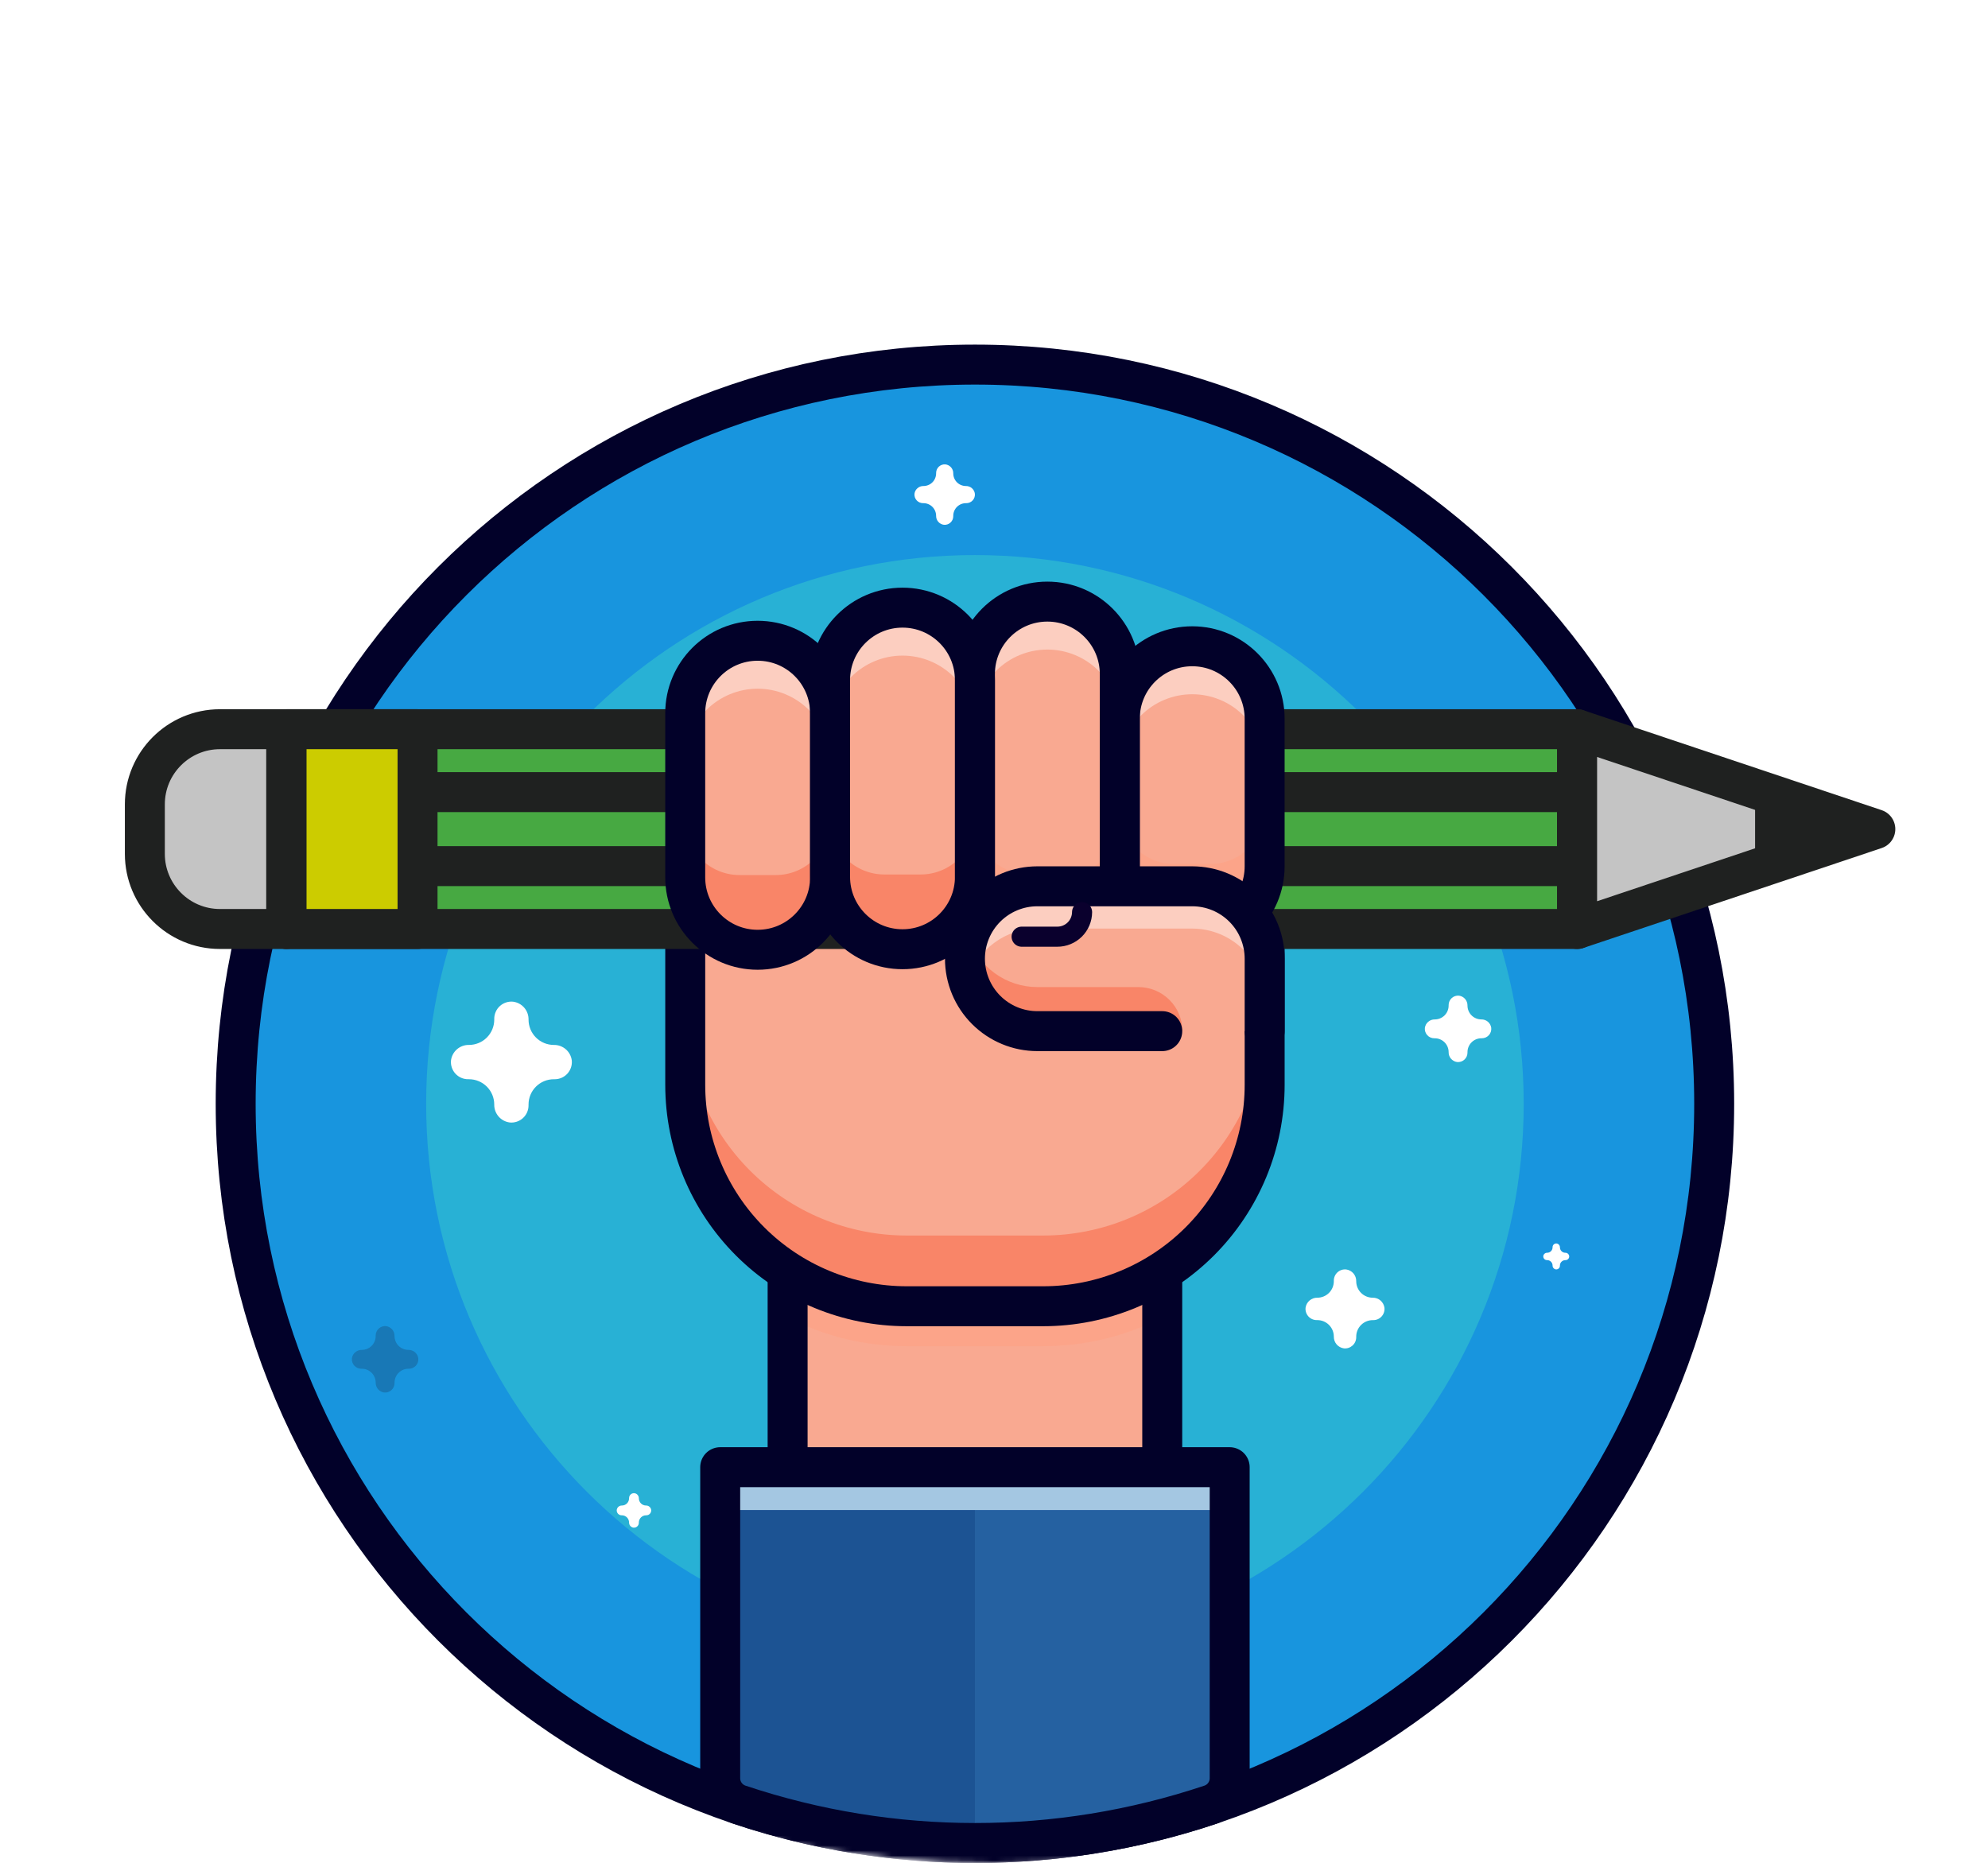 <svg width="398" height="373" viewBox="0 0 398 373" fill="none" xmlns="http://www.w3.org/2000/svg">
<g id="power">
<g id="background">
<path id="Vector" d="M195.182 369C276.92 369 343.182 302.738 343.182 221C343.182 139.262 276.92 73 195.182 73C113.444 73 47.182 139.262 47.182 221C47.182 302.738 113.444 369 195.182 369Z" fill="#1895DE"/>
<mask id="mask0" mask-type="alpha" maskUnits="userSpaceOnUse" x="0" y="0" width="398" height="373">
<path id="mask" d="M199 373C308.905 373 398 289.501 398 186.5C398 83.499 308.905 0 199 0C89.095 0 0 83.499 0 186.5C0 289.501 89.095 373 199 373Z" fill="#1895DE"/>
</mask>
<g mask="url(#mask0)">
<path id="Vector_2" d="M195.182 330.865C255.859 330.865 305.047 281.677 305.047 221C305.047 160.323 255.859 111.135 195.182 111.135C134.505 111.135 85.317 160.323 85.317 221C85.317 281.677 134.505 330.865 195.182 330.865Z" fill="#28B1D5"/>
<path id="star-11" d="M148.303 165.339C147.631 165.339 146.987 165.072 146.512 164.597C146.037 164.122 145.771 163.478 145.771 162.807V162.807C145.78 162.367 145.625 161.939 145.336 161.606C145.048 161.273 144.646 161.06 144.209 161.007C143.971 160.986 143.732 161.014 143.506 161.09C143.28 161.166 143.072 161.289 142.897 161.45C142.721 161.611 142.58 161.806 142.484 162.025C142.388 162.243 142.338 162.479 142.339 162.717V162.806C142.339 163.477 142.072 164.121 141.597 164.596C141.122 165.071 140.478 165.338 139.807 165.338V165.338C139.366 165.329 138.938 165.484 138.606 165.772C138.273 166.061 138.06 166.463 138.007 166.9C137.985 167.137 138.013 167.377 138.09 167.603C138.166 167.829 138.288 168.036 138.449 168.212C138.61 168.388 138.806 168.529 139.024 168.625C139.242 168.721 139.478 168.771 139.717 168.771H139.806C140.477 168.771 141.121 169.038 141.596 169.512C142.07 169.987 142.337 170.631 142.338 171.302V171.302C142.328 171.742 142.483 172.17 142.772 172.503C143.06 172.836 143.462 173.049 143.9 173.102C144.137 173.123 144.376 173.095 144.602 173.019C144.828 172.943 145.036 172.82 145.212 172.659C145.388 172.498 145.528 172.303 145.624 172.084C145.72 171.866 145.77 171.63 145.77 171.392V171.303C145.77 170.632 146.037 169.988 146.512 169.513C146.986 169.039 147.63 168.772 148.302 168.772H148.391C148.629 168.772 148.865 168.722 149.083 168.626C149.301 168.53 149.497 168.389 149.658 168.213C149.819 168.037 149.941 167.83 150.017 167.604C150.094 167.378 150.122 167.138 150.101 166.901C150.047 166.464 149.834 166.063 149.502 165.774C149.17 165.486 148.742 165.331 148.303 165.339V165.339Z" fill="white"/>
<path id="star-10" d="M211.342 220.433C210.959 220.433 210.592 220.281 210.321 220.01C210.05 219.739 209.898 219.372 209.898 218.989V218.989C209.903 218.738 209.814 218.494 209.65 218.305C209.485 218.115 209.256 217.993 209.007 217.963C208.872 217.951 208.735 217.967 208.606 218.011C208.478 218.054 208.359 218.124 208.259 218.216C208.159 218.307 208.078 218.419 208.023 218.543C207.969 218.668 207.94 218.802 207.94 218.938V218.989C207.94 219.179 207.903 219.366 207.83 219.542C207.758 219.717 207.652 219.876 207.518 220.01C207.384 220.144 207.225 220.25 207.049 220.323C206.874 220.396 206.687 220.433 206.497 220.433V220.433C206.246 220.428 206.002 220.516 205.812 220.681C205.623 220.845 205.501 221.075 205.471 221.324C205.459 221.459 205.475 221.596 205.518 221.725C205.562 221.854 205.632 221.972 205.723 222.072C205.815 222.173 205.927 222.253 206.051 222.308C206.176 222.363 206.31 222.391 206.446 222.391H206.497C206.687 222.391 206.874 222.428 207.049 222.501C207.225 222.573 207.384 222.68 207.518 222.814C207.652 222.948 207.758 223.107 207.83 223.282C207.903 223.458 207.94 223.645 207.94 223.835V223.835C207.935 224.086 208.024 224.33 208.189 224.52C208.353 224.709 208.583 224.831 208.832 224.861C208.967 224.873 209.104 224.857 209.232 224.813C209.361 224.77 209.479 224.7 209.58 224.608C209.68 224.517 209.76 224.405 209.815 224.281C209.87 224.156 209.898 224.022 209.898 223.886V223.835C209.898 223.645 209.935 223.458 210.008 223.282C210.08 223.107 210.187 222.948 210.321 222.814C210.455 222.68 210.614 222.573 210.789 222.501C210.965 222.428 211.152 222.391 211.342 222.391H211.393C211.529 222.391 211.663 222.362 211.788 222.307C211.912 222.253 212.024 222.172 212.115 222.072C212.207 221.972 212.277 221.853 212.32 221.725C212.364 221.596 212.38 221.459 212.368 221.324C212.338 221.075 212.216 220.846 212.026 220.681C211.837 220.517 211.593 220.428 211.342 220.433Z" fill="white"/>
<path id="star-9" d="M175.448 240.67C174.573 240.669 173.735 240.32 173.117 239.702C172.5 239.083 172.153 238.244 172.153 237.37C172.165 236.799 171.967 236.243 171.597 235.808C171.226 235.373 170.709 235.09 170.143 235.012C169.83 234.98 169.515 235.013 169.216 235.11C168.918 235.208 168.643 235.366 168.41 235.577C168.177 235.787 167.99 236.044 167.863 236.331C167.735 236.618 167.669 236.928 167.67 237.242V237.37C167.67 237.803 167.584 238.233 167.418 238.633C167.253 239.033 167.009 239.397 166.703 239.704C166.397 240.01 166.033 240.253 165.632 240.419C165.232 240.585 164.803 240.67 164.37 240.67V240.67C163.799 240.658 163.243 240.856 162.808 241.227C162.374 241.597 162.09 242.114 162.012 242.68C161.979 242.992 162.013 243.308 162.11 243.606C162.207 243.905 162.366 244.179 162.577 244.412C162.787 244.646 163.044 244.832 163.33 244.96C163.617 245.087 163.928 245.153 164.242 245.153H164.37C165.245 245.153 166.084 245.501 166.703 246.12C167.322 246.738 167.67 247.578 167.67 248.453C167.657 249.024 167.855 249.58 168.226 250.015C168.596 250.45 169.114 250.733 169.68 250.811C169.992 250.843 170.307 250.81 170.606 250.712C170.904 250.615 171.179 250.456 171.412 250.246C171.645 250.036 171.831 249.779 171.959 249.492C172.087 249.205 172.153 248.895 172.153 248.581V248.465C172.153 247.588 172.501 246.747 173.121 246.127C173.742 245.507 174.583 245.158 175.46 245.158H175.576C175.889 245.158 176.2 245.092 176.487 244.965C176.773 244.837 177.03 244.651 177.241 244.417C177.451 244.184 177.61 243.91 177.707 243.611C177.804 243.313 177.838 242.997 177.806 242.685C177.728 242.118 177.445 241.6 177.011 241.228C176.576 240.857 176.019 240.658 175.448 240.67V240.67Z" fill="white"/>
<path id="star-8" d="M247.605 166.677C246.263 166.677 244.975 166.143 244.025 165.194C243.076 164.244 242.542 162.957 242.542 161.614V161.614C242.56 160.733 242.25 159.877 241.673 159.212C241.096 158.547 240.292 158.12 239.417 158.014C238.942 157.971 238.464 158.028 238.012 158.18C237.56 158.333 237.145 158.578 236.793 158.899C236.441 159.221 236.16 159.613 235.968 160.049C235.776 160.485 235.676 160.957 235.676 161.434V161.613C235.676 162.956 235.143 164.243 234.193 165.193C233.244 166.142 231.956 166.676 230.613 166.676C229.733 166.658 228.877 166.968 228.212 167.545C227.547 168.123 227.12 168.926 227.013 169.801C226.971 170.276 227.027 170.754 227.18 171.206C227.332 171.658 227.577 172.073 227.899 172.425C228.221 172.777 228.612 173.058 229.049 173.25C229.485 173.442 229.957 173.542 230.433 173.542H230.611C231.954 173.542 233.242 174.075 234.191 175.025C235.141 175.974 235.674 177.262 235.674 178.605C235.657 179.486 235.967 180.342 236.544 181.007C237.122 181.672 237.926 182.099 238.8 182.205C239.275 182.247 239.754 182.191 240.206 182.038C240.657 181.886 241.072 181.641 241.424 181.319C241.776 180.997 242.057 180.606 242.249 180.169C242.441 179.733 242.54 179.262 242.54 178.785V178.607C242.54 177.264 243.074 175.976 244.023 175.027C244.973 174.077 246.261 173.544 247.603 173.544H247.782C248.259 173.544 248.731 173.444 249.167 173.252C249.603 173.059 249.994 172.778 250.316 172.426C250.638 172.075 250.882 171.659 251.035 171.208C251.187 170.756 251.244 170.278 251.201 169.803C251.096 168.929 250.669 168.125 250.005 167.548C249.34 166.97 248.485 166.66 247.605 166.677V166.677Z" fill="white"/>
<path id="star-1" d="M110.879 209.215C109.536 209.215 108.248 208.682 107.299 207.732C106.349 206.783 105.816 205.495 105.816 204.152V204.152C105.834 203.271 105.524 202.415 104.947 201.75C104.369 201.085 103.565 200.658 102.691 200.552C102.216 200.509 101.738 200.566 101.286 200.719C100.834 200.871 100.419 201.116 100.067 201.438C99.715 201.759 99.434 202.151 99.242 202.587C99.049 203.024 98.95 203.495 98.95 203.972V204.151C98.95 205.494 98.417 206.782 97.467 207.731C96.518 208.681 95.23 209.214 93.887 209.214C93.006 209.196 92.151 209.506 91.485 210.083C90.82 210.661 90.393 211.465 90.287 212.339C90.244 212.814 90.301 213.292 90.454 213.744C90.606 214.196 90.851 214.611 91.173 214.963C91.495 215.315 91.886 215.596 92.322 215.788C92.759 215.981 93.23 216.08 93.707 216.08H93.885C95.228 216.08 96.516 216.613 97.465 217.563C98.415 218.512 98.948 219.8 98.948 221.143C98.93 222.024 99.24 222.88 99.818 223.545C100.395 224.21 101.2 224.637 102.074 224.743C102.549 224.786 103.027 224.729 103.479 224.576C103.931 224.424 104.346 224.179 104.698 223.857C105.05 223.535 105.331 223.144 105.523 222.708C105.715 222.271 105.814 221.8 105.814 221.323V221.145C105.814 219.802 106.347 218.514 107.297 217.565C108.246 216.615 109.534 216.082 110.877 216.082H111.056C111.533 216.082 112.004 215.982 112.44 215.79C112.877 215.598 113.268 215.317 113.59 214.965C113.911 214.613 114.156 214.198 114.309 213.746C114.461 213.294 114.518 212.816 114.475 212.341C114.369 211.467 113.943 210.664 113.279 210.086C112.614 209.509 111.759 209.198 110.879 209.215V209.215Z" fill="white"/>
<path id="star-2" d="M193.376 97.311C192.704 97.311 192.06 97.044 191.586 96.57C191.111 96.095 190.844 95.451 190.844 94.779V94.779C190.853 94.339 190.698 93.911 190.41 93.578C190.121 93.246 189.719 93.032 189.282 92.979C189.045 92.958 188.805 92.986 188.579 93.062C188.354 93.138 188.146 93.261 187.97 93.422C187.794 93.583 187.654 93.778 187.558 93.997C187.461 94.215 187.412 94.451 187.412 94.689V94.778C187.412 95.45 187.145 96.094 186.67 96.569C186.196 97.043 185.552 97.31 184.88 97.31V97.31C184.44 97.301 184.012 97.456 183.679 97.745C183.347 98.033 183.133 98.435 183.08 98.872C183.059 99.11 183.087 99.349 183.163 99.575C183.239 99.801 183.362 100.008 183.523 100.184C183.684 100.36 183.879 100.501 184.098 100.597C184.316 100.693 184.552 100.743 184.79 100.743H184.879C185.55 100.743 186.194 101.01 186.669 101.484C187.144 101.959 187.411 102.603 187.411 103.274V103.274C187.402 103.714 187.556 104.143 187.845 104.475C188.134 104.808 188.536 105.021 188.973 105.074C189.21 105.095 189.45 105.067 189.676 104.991C189.902 104.915 190.109 104.792 190.285 104.631C190.461 104.47 190.601 104.275 190.698 104.057C190.794 103.838 190.843 103.602 190.843 103.364V103.275C190.843 102.604 191.11 101.96 191.585 101.485C192.06 101.011 192.704 100.744 193.375 100.744H193.464C193.702 100.744 193.938 100.694 194.157 100.598C194.375 100.502 194.571 100.361 194.731 100.185C194.892 100.009 195.015 99.802 195.091 99.576C195.167 99.35 195.195 99.111 195.174 98.873C195.121 98.436 194.908 98.035 194.575 97.746C194.243 97.458 193.816 97.303 193.376 97.311V97.311Z" fill="white"/>
<path id="star-3" d="M129.342 301.433C128.959 301.433 128.592 301.281 128.321 301.01C128.05 300.739 127.898 300.372 127.898 299.989V299.989C127.903 299.738 127.814 299.494 127.65 299.305C127.485 299.115 127.256 298.993 127.007 298.963C126.872 298.951 126.735 298.967 126.606 299.011C126.478 299.054 126.359 299.124 126.259 299.216C126.159 299.307 126.078 299.419 126.023 299.543C125.969 299.668 125.94 299.802 125.94 299.938V299.989C125.94 300.179 125.903 300.366 125.83 300.542C125.758 300.717 125.652 300.876 125.518 301.01C125.384 301.144 125.225 301.25 125.049 301.323C124.874 301.396 124.687 301.433 124.497 301.433V301.433C124.246 301.428 124.002 301.516 123.812 301.681C123.623 301.845 123.501 302.075 123.471 302.324C123.459 302.459 123.475 302.596 123.518 302.725C123.562 302.854 123.632 302.972 123.723 303.072C123.815 303.173 123.927 303.253 124.051 303.308C124.176 303.363 124.31 303.391 124.446 303.391H124.497C124.687 303.391 124.874 303.428 125.049 303.501C125.225 303.573 125.384 303.68 125.518 303.814C125.652 303.948 125.758 304.107 125.83 304.282C125.903 304.458 125.94 304.645 125.94 304.835V304.835C125.935 305.086 126.024 305.33 126.189 305.52C126.353 305.709 126.583 305.831 126.832 305.861C126.967 305.873 127.104 305.857 127.232 305.813C127.361 305.77 127.479 305.7 127.58 305.608C127.68 305.517 127.76 305.405 127.815 305.281C127.87 305.156 127.898 305.022 127.898 304.886V304.835C127.898 304.645 127.935 304.458 128.008 304.282C128.08 304.107 128.187 303.948 128.321 303.814C128.455 303.68 128.614 303.573 128.789 303.501C128.965 303.428 129.152 303.391 129.342 303.391H129.393C129.529 303.391 129.663 303.362 129.788 303.307C129.912 303.253 130.024 303.172 130.115 303.072C130.207 302.972 130.277 302.853 130.32 302.725C130.364 302.596 130.38 302.459 130.368 302.324C130.338 302.075 130.216 301.846 130.026 301.681C129.837 301.517 129.593 301.428 129.342 301.433Z" fill="white"/>
<path id="star-4" d="M313.385 250.825C313.097 250.825 312.821 250.711 312.617 250.507C312.413 250.303 312.298 250.027 312.298 249.739C312.302 249.55 312.235 249.367 312.111 249.224C311.987 249.081 311.815 248.99 311.627 248.967C311.525 248.958 311.423 248.971 311.326 249.004C311.23 249.037 311.141 249.089 311.066 249.158C310.991 249.227 310.931 249.311 310.889 249.405C310.848 249.498 310.827 249.599 310.827 249.701V249.74C310.827 250.028 310.712 250.304 310.508 250.508C310.304 250.712 310.028 250.826 309.74 250.826V250.826C309.551 250.822 309.368 250.889 309.225 251.013C309.082 251.137 308.991 251.309 308.968 251.497C308.959 251.599 308.972 251.701 309.005 251.798C309.038 251.894 309.09 251.983 309.159 252.058C309.228 252.134 309.312 252.194 309.406 252.235C309.499 252.276 309.6 252.297 309.702 252.297H309.74C310.028 252.297 310.304 252.411 310.508 252.615C310.712 252.819 310.827 253.095 310.827 253.383V253.383C310.823 253.572 310.89 253.755 311.013 253.898C311.137 254.041 311.31 254.132 311.497 254.155C311.599 254.164 311.701 254.151 311.798 254.118C311.894 254.085 311.983 254.033 312.058 253.964C312.134 253.895 312.194 253.811 312.235 253.717C312.276 253.624 312.297 253.523 312.297 253.421V253.383C312.298 253.095 312.413 252.82 312.617 252.617C312.821 252.414 313.097 252.3 313.385 252.3H313.423C313.525 252.3 313.626 252.279 313.719 252.238C313.813 252.197 313.897 252.137 313.966 252.061C314.035 251.986 314.087 251.897 314.12 251.801C314.153 251.704 314.166 251.602 314.157 251.5C314.135 251.312 314.044 251.138 313.901 251.014C313.759 250.889 313.575 250.822 313.385 250.825V250.825Z" fill="white"/>
<path id="star-5" d="M296.565 204.107C296.201 204.107 295.84 204.035 295.504 203.896C295.167 203.757 294.862 203.552 294.604 203.295C294.347 203.037 294.142 202.732 294.003 202.395C293.864 202.059 293.792 201.698 293.792 201.334C293.802 200.853 293.635 200.386 293.324 200.02C293.012 199.654 292.576 199.416 292.1 199.35C291.837 199.323 291.572 199.351 291.32 199.433C291.069 199.515 290.838 199.649 290.642 199.826C290.446 200.003 290.289 200.219 290.181 200.46C290.074 200.702 290.018 200.963 290.018 201.227V201.335C290.018 202.07 289.726 202.775 289.206 203.295C288.686 203.815 287.981 204.108 287.246 204.108V204.108C286.765 204.098 286.297 204.264 285.931 204.576C285.565 204.888 285.327 205.324 285.261 205.8C285.234 206.063 285.262 206.328 285.344 206.579C285.426 206.831 285.56 207.062 285.737 207.258C285.914 207.454 286.13 207.611 286.371 207.718C286.613 207.825 286.874 207.881 287.138 207.881H287.246C287.981 207.881 288.686 208.173 289.206 208.693C289.726 209.214 290.018 209.919 290.018 210.654V210.654C290.008 211.135 290.174 211.602 290.486 211.968C290.798 212.334 291.234 212.573 291.71 212.639C291.973 212.666 292.238 212.638 292.49 212.556C292.741 212.474 292.972 212.34 293.168 212.163C293.364 211.986 293.521 211.77 293.629 211.529C293.736 211.287 293.792 211.026 293.792 210.762V210.662C293.792 209.924 294.085 209.216 294.607 208.694C295.128 208.173 295.836 207.879 296.574 207.879H296.674C296.938 207.879 297.199 207.823 297.441 207.716C297.682 207.609 297.898 207.452 298.075 207.256C298.252 207.06 298.386 206.829 298.468 206.577C298.55 206.326 298.578 206.061 298.551 205.798C298.485 205.322 298.246 204.886 297.88 204.574C297.514 204.263 297.046 204.096 296.565 204.107V204.107Z" fill="white"/>
<g id="star-7" style="mix-blend-mode:overlay" opacity="0.59">
<g id="Vector_3" style="mix-blend-mode:overlay" opacity="0.59">
<path d="M81.758 270.273C81.023 270.273 80.317 269.981 79.797 269.461C79.277 268.941 78.985 268.235 78.985 267.5V267.5C78.996 267.019 78.829 266.551 78.517 266.185C78.205 265.819 77.769 265.581 77.293 265.515C77.03 265.488 76.765 265.516 76.514 265.598C76.263 265.68 76.031 265.814 75.835 265.991C75.639 266.168 75.482 266.384 75.375 266.625C75.268 266.867 75.212 267.128 75.212 267.392V267.5C75.212 268.235 74.92 268.941 74.4 269.461C73.88 269.98 73.174 270.273 72.439 270.273C71.958 270.263 71.491 270.429 71.125 270.741C70.759 271.053 70.52 271.489 70.454 271.965C70.427 272.228 70.455 272.493 70.537 272.744C70.619 272.996 70.753 273.227 70.93 273.423C71.107 273.619 71.323 273.776 71.564 273.883C71.806 273.991 72.067 274.046 72.331 274.046H72.439C73.174 274.046 73.88 274.339 74.4 274.858C74.92 275.378 75.212 276.084 75.212 276.819V276.819C75.202 277.3 75.369 277.767 75.68 278.133C75.992 278.499 76.428 278.738 76.904 278.804C77.167 278.831 77.432 278.803 77.683 278.721C77.935 278.639 78.166 278.505 78.362 278.328C78.558 278.151 78.715 277.935 78.822 277.694C78.93 277.452 78.985 277.191 78.985 276.927V276.827C78.985 276.089 79.278 275.381 79.8 274.859C80.322 274.337 81.03 274.044 81.768 274.044H81.868C82.132 274.044 82.393 273.989 82.635 273.881C82.876 273.774 83.092 273.617 83.269 273.421C83.446 273.225 83.579 272.993 83.661 272.742C83.743 272.491 83.771 272.226 83.744 271.963C83.678 271.487 83.439 271.051 83.073 270.74C82.707 270.428 82.239 270.262 81.758 270.273V270.273Z" fill="#174268"/>
</g>
</g>
<path id="star-6" d="M274.812 259.825C273.938 259.824 273.1 259.475 272.482 258.857C271.864 258.238 271.517 257.399 271.517 256.525C271.53 255.954 271.332 255.398 270.961 254.963C270.591 254.528 270.073 254.245 269.507 254.167C269.195 254.135 268.879 254.168 268.581 254.265C268.282 254.363 268.007 254.522 267.774 254.732C267.541 254.942 267.355 255.199 267.227 255.486C267.1 255.773 267.034 256.083 267.034 256.397V256.525C267.034 256.958 266.949 257.388 266.783 257.788C266.617 258.188 266.374 258.552 266.068 258.859C265.761 259.165 265.397 259.408 264.997 259.574C264.597 259.74 264.167 259.825 263.734 259.825V259.825C263.163 259.813 262.607 260.011 262.173 260.382C261.738 260.752 261.455 261.269 261.376 261.835C261.344 262.147 261.377 262.463 261.475 262.761C261.572 263.06 261.731 263.334 261.941 263.567C262.151 263.801 262.408 263.987 262.695 264.115C262.982 264.242 263.292 264.308 263.606 264.308H263.734C264.609 264.308 265.449 264.656 266.068 265.275C266.686 265.893 267.034 266.733 267.034 267.608C267.022 268.179 267.219 268.735 267.59 269.17C267.961 269.605 268.478 269.888 269.044 269.966C269.356 269.998 269.672 269.965 269.97 269.868C270.269 269.77 270.543 269.611 270.776 269.401C271.01 269.191 271.196 268.934 271.324 268.647C271.451 268.36 271.517 268.05 271.517 267.736V267.62C271.517 266.743 271.866 265.902 272.486 265.282C273.106 264.662 273.947 264.313 274.824 264.313H274.94C275.254 264.313 275.564 264.247 275.851 264.12C276.138 263.992 276.395 263.806 276.605 263.572C276.815 263.339 276.974 263.065 277.071 262.766C277.169 262.468 277.202 262.152 277.17 261.84C277.093 261.273 276.81 260.755 276.375 260.383C275.94 260.012 275.384 259.813 274.812 259.825V259.825Z" fill="white"/>
<path id="Vector_4" d="M195.182 369C276.92 369 343.182 302.738 343.182 221C343.182 139.262 276.92 73 195.182 73C113.444 73 47.182 139.262 47.182 221C47.182 302.738 113.444 369 195.182 369Z" stroke="#020129" stroke-width="8" stroke-linecap="round" stroke-linejoin="round"/>
<g id="hand">
<path id="Vector_5" d="M232.682 228.394H157.682V359.12H232.682V228.394Z" fill="#FFA183"/>
<path id="Vector_6" d="M232.682 228.394H157.682V359.12H232.682V228.394Z" fill="#F9A991"/>
<g id="Vector_7" style="mix-blend-mode:multiply" opacity="0.58">
<path d="M157.685 263.767C165.056 267.562 173.228 269.539 181.518 269.533H208.852C217.143 269.539 225.314 267.562 232.685 263.767V228.394H157.685V263.767Z" fill="#FFA183"/>
</g>
<path id="Vector_8" d="M232.682 228.394H157.682V359.12H232.682V228.394Z" stroke="#020129" stroke-width="8" stroke-linecap="round" stroke-linejoin="round"/>
<path id="Vector_9" d="M137.185 150.453H253.185V217.2C253.185 228.958 248.514 240.234 240.2 248.548C231.886 256.862 220.61 261.533 208.852 261.533H181.515C169.758 261.532 158.482 256.861 150.169 248.547C141.855 240.233 137.185 228.957 137.185 217.2V150.453Z" fill="#F9A991"/>
<path id="Vector_10" d="M208.848 247.374H181.515C169.758 247.373 158.482 242.702 150.168 234.388C141.855 226.074 137.185 214.798 137.185 203.04V217.2C137.185 223.022 138.332 228.787 140.559 234.166C142.787 239.544 146.053 244.432 150.17 248.548C154.286 252.665 159.174 255.931 164.552 258.159C169.931 260.387 175.696 261.533 181.518 261.533H208.851C214.673 261.533 220.438 260.387 225.817 258.159C231.196 255.931 236.083 252.665 240.2 248.549C244.317 244.432 247.582 239.545 249.81 234.166C252.038 228.787 253.185 223.022 253.185 217.2V203.04C253.185 208.862 252.038 214.628 249.81 220.007C247.582 225.386 244.316 230.273 240.199 234.39C236.082 238.507 231.194 241.772 225.815 244C220.436 246.228 214.67 247.374 208.848 247.374V247.374Z" fill="#F98568"/>
<path id="Vector_11" d="M137.185 150.453H253.185V217.2C253.185 228.958 248.514 240.234 240.2 248.548C231.886 256.862 220.61 261.533 208.852 261.533H181.515C169.758 261.532 158.482 256.861 150.169 248.547C141.855 240.233 137.185 228.957 137.185 217.2V150.453Z" stroke="#020129" stroke-width="8" stroke-linecap="round" stroke-linejoin="round"/>
<g id="pencil" filter="url(#filter0_d)">
<path id="XMLID 126" d="M315.741 182V142H57.296V182H315.741Z" fill="#47A942"/>
<path id="XMLID 22" d="M315.741 182V142H57.296V182H315.741Z" stroke="#1F2120" stroke-width="8" stroke-miterlimit="10" stroke-linecap="round" stroke-linejoin="round"/>
<path id="XMLID 128" d="M315.741 169.408V154.593H57.296V169.408H315.741Z" stroke="#1F2120" stroke-width="8" stroke-miterlimit="10" stroke-linecap="round" stroke-linejoin="round"/>
<path id="XMLID 129" d="M315.741 182V142L375.444 162L315.741 182Z" fill="#C4C4C4"/>
<path id="XMLID 23" d="M315.741 182V142L375.444 162L315.741 182Z" stroke="#1F2120" stroke-width="8" stroke-miterlimit="10" stroke-linecap="round" stroke-linejoin="round"/>
<path id="XMLID 130" d="M57.296 142V182H44.037C35.741 182 29 175.259 29 166.963V157.037C29 148.741 35.741 142 44.037 142H57.296V142Z" fill="#C4C4C4"/>
<path id="XMLID 24" d="M57.296 142V182H44.037C35.741 182 29 175.259 29 166.963V157.037C29 148.741 35.741 142 44.037 142H57.296V142Z" stroke="#1F2120" stroke-width="8" stroke-miterlimit="10" stroke-linecap="round" stroke-linejoin="round"/>
<path id="XMLID 127" d="M83.593 182V142H57.37V182H83.593Z" fill="#CCCC00"/>
<path id="XMLID 25" d="M83.593 182V142H57.37V182H83.593Z" stroke="#1F2120" stroke-width="8" stroke-miterlimit="10" stroke-linecap="round" stroke-linejoin="round"/>
<path id="XMLID 29" d="M375.444 162L351.37 153.926V170.074L375.444 162Z" fill="#1F2120"/>
</g>
<path id="Vector_12" d="M166.182 142.791C166.182 134.783 159.69 128.291 151.682 128.291C143.674 128.291 137.182 134.783 137.182 142.791V175.66C137.182 183.668 143.674 190.16 151.682 190.16C159.69 190.16 166.182 183.668 166.182 175.66V142.791Z" fill="#F9A991"/>
<path id="Vector_13" d="M195.182 136.162C195.182 128.154 188.69 121.662 180.682 121.662C172.674 121.662 166.182 128.154 166.182 136.162V175.551C166.182 183.559 172.674 190.051 180.682 190.051C188.69 190.051 195.182 183.559 195.182 175.551V136.162Z" fill="#F9A991"/>
<path id="Vector_14" d="M224.182 134.953C224.182 126.945 217.69 120.453 209.682 120.453C201.674 120.453 195.182 126.945 195.182 134.953V175.551C195.182 183.559 201.674 190.051 209.682 190.051C217.69 190.051 224.182 183.559 224.182 175.551V134.953Z" fill="#F9A991"/>
<path id="Vector_15" d="M253.182 143.896C253.182 135.888 246.69 129.396 238.682 129.396C230.674 129.396 224.182 135.888 224.182 143.896V173.447C224.182 181.455 230.674 187.947 238.682 187.947C246.69 187.947 253.182 181.455 253.182 173.447V143.896Z" fill="#F9A991"/>
<path id="Vector_16" d="M155.323 175.2H148.04C146.614 175.2 145.202 174.918 143.884 174.372C142.567 173.826 141.37 173.025 140.362 172.017C139.354 171.008 138.555 169.81 138.01 168.492C137.464 167.174 137.184 165.762 137.185 164.336V175.66C137.185 179.506 138.713 183.194 141.432 185.913C144.151 188.632 147.839 190.16 151.685 190.16C155.531 190.16 159.219 188.632 161.938 185.913C164.657 183.194 166.185 179.506 166.185 175.66V164.336C166.186 165.763 165.905 167.175 165.36 168.494C164.814 169.812 164.014 171.01 163.005 172.019C161.997 173.028 160.799 173.828 159.481 174.374C158.163 174.92 156.75 175.2 155.323 175.2V175.2Z" fill="#F98568"/>
<path id="Vector_17" d="M184.323 175.086H177.04C174.161 175.085 171.4 173.941 169.364 171.905C167.329 169.869 166.185 167.107 166.185 164.228V175.551C166.185 179.397 167.713 183.085 170.432 185.804C173.151 188.523 176.839 190.051 180.685 190.051C184.531 190.051 188.219 188.523 190.938 185.804C193.657 183.085 195.185 179.397 195.185 175.551V164.228C195.185 165.654 194.904 167.067 194.358 168.384C193.812 169.702 193.012 170.899 192.003 171.907C190.995 172.916 189.797 173.715 188.479 174.261C187.162 174.806 185.749 175.087 184.323 175.086V175.086Z" fill="#F98568"/>
<g id="Vector_18" style="mix-blend-mode:multiply" opacity="0.58">
<path d="M213.323 175.086H206.04C203.161 175.085 200.4 173.941 198.364 171.905C196.329 169.869 195.185 167.107 195.185 164.228V175.551C195.185 179.397 196.713 183.085 199.432 185.804C202.151 188.523 205.839 190.051 209.685 190.051C213.531 190.051 217.219 188.523 219.938 185.804C222.657 183.085 224.185 179.397 224.185 175.551V164.228C224.185 165.654 223.904 167.067 223.358 168.384C222.812 169.702 222.012 170.899 221.003 171.907C219.995 172.916 218.797 173.715 217.479 174.261C216.162 174.806 214.749 175.087 213.323 175.086V175.086Z" fill="#FFA183"/>
</g>
<g id="Vector_19" style="mix-blend-mode:multiply" opacity="0.58">
<path d="M242.323 172.982H235.04C232.161 172.981 229.4 171.837 227.364 169.8C225.328 167.764 224.185 165.002 224.185 162.123V173.446C224.185 177.292 225.713 180.98 228.432 183.699C231.151 186.418 234.839 187.946 238.685 187.946C242.531 187.946 246.219 186.418 248.938 183.699C251.657 180.98 253.185 177.292 253.185 173.446V162.123C253.185 163.549 252.904 164.962 252.358 166.279C251.812 167.597 251.012 168.794 250.003 169.803C248.995 170.811 247.797 171.611 246.48 172.156C245.162 172.702 243.749 172.982 242.323 172.982V172.982Z" fill="#FFA183"/>
</g>
<path id="Vector_20" opacity="0.43" d="M151.685 128.291C147.839 128.291 144.151 129.819 141.432 132.538C138.713 135.257 137.185 138.945 137.185 142.791V152.391C137.185 150.487 137.56 148.601 138.289 146.842C139.017 145.083 140.086 143.484 141.432 142.138C142.778 140.792 144.377 139.723 146.136 138.995C147.895 138.266 149.781 137.891 151.685 137.891C153.589 137.891 155.475 138.266 157.234 138.995C158.993 139.723 160.592 140.792 161.938 142.138C163.285 143.484 164.353 145.083 165.081 146.842C165.81 148.601 166.185 150.487 166.185 152.391V142.791C166.185 138.945 164.657 135.257 161.938 132.538C159.219 129.819 155.531 128.291 151.685 128.291V128.291Z" fill="white"/>
<path id="Vector_21" opacity="0.43" d="M180.685 121.662C176.839 121.662 173.151 123.19 170.432 125.909C167.713 128.628 166.185 132.316 166.185 136.162V145.762C166.185 141.916 167.713 138.228 170.432 135.509C173.151 132.79 176.839 131.262 180.685 131.262C184.531 131.262 188.219 132.79 190.938 135.509C193.657 138.228 195.185 141.916 195.185 145.762V136.162C195.185 132.316 193.657 128.628 190.938 125.909C188.219 123.19 184.531 121.662 180.685 121.662V121.662Z" fill="white"/>
<path id="Vector_22" opacity="0.43" d="M209.685 120.453C205.839 120.453 202.151 121.981 199.432 124.7C196.713 127.419 195.185 131.107 195.185 134.953V144.553C195.185 140.707 196.713 137.019 199.432 134.3C202.151 131.581 205.839 130.053 209.685 130.053C213.531 130.053 217.219 131.581 219.938 134.3C222.657 137.019 224.185 140.707 224.185 144.553V134.953C224.185 131.107 222.657 127.419 219.938 124.7C217.219 121.981 213.531 120.453 209.685 120.453V120.453Z" fill="white"/>
<path id="Vector_23" opacity="0.43" d="M238.685 129.4C234.839 129.4 231.151 130.928 228.432 133.647C225.713 136.366 224.185 140.054 224.185 143.9V153.5C224.185 149.654 225.713 145.966 228.432 143.247C231.151 140.528 234.839 139 238.685 139C242.531 139 246.219 140.528 248.938 143.247C251.657 145.966 253.185 149.654 253.185 153.5V143.9C253.185 140.054 251.657 136.366 248.938 133.647C246.219 130.928 242.531 129.4 238.685 129.4V129.4Z" fill="white"/>
<path id="Vector_24" d="M166.182 142.791C166.182 134.783 159.69 128.291 151.682 128.291C143.674 128.291 137.182 134.783 137.182 142.791V175.66C137.182 183.668 143.674 190.16 151.682 190.16C159.69 190.16 166.182 183.668 166.182 175.66V142.791Z" stroke="#020129" stroke-width="8" stroke-linecap="round" stroke-linejoin="round"/>
<path id="Vector_25" d="M195.182 136.162C195.182 128.154 188.69 121.662 180.682 121.662C172.674 121.662 166.182 128.154 166.182 136.162V175.551C166.182 183.559 172.674 190.051 180.682 190.051C188.69 190.051 195.182 183.559 195.182 175.551V136.162Z" stroke="#020129" stroke-width="8" stroke-linecap="round" stroke-linejoin="round"/>
<path id="Vector_26" d="M224.182 134.953C224.182 126.945 217.69 120.453 209.682 120.453C201.674 120.453 195.182 126.945 195.182 134.953V175.551C195.182 183.559 201.674 190.051 209.682 190.051C217.69 190.051 224.182 183.559 224.182 175.551V134.953Z" stroke="#020129" stroke-width="8" stroke-linecap="round" stroke-linejoin="round"/>
<path id="Vector_27" d="M253.182 143.896C253.182 135.888 246.69 129.396 238.682 129.396C230.674 129.396 224.182 135.888 224.182 143.896V173.447C224.182 181.455 230.674 187.947 238.682 187.947C246.69 187.947 253.182 181.455 253.182 173.447V143.896Z" stroke="#020129" stroke-width="8" stroke-linecap="round" stroke-linejoin="round"/>
<path id="Vector_28" d="M232.685 206.453H207.685C203.839 206.453 200.151 204.925 197.432 202.206C194.713 199.487 193.185 195.799 193.185 191.953V191.953C193.185 188.107 194.713 184.419 197.432 181.7C200.151 178.981 203.839 177.453 207.685 177.453H238.685C242.531 177.453 246.219 178.981 248.938 181.7C251.657 184.419 253.185 188.107 253.185 191.953V206.453H232.685Z" fill="#F9A991"/>
<path id="Vector_29" d="M207.685 197.632C204.61 197.632 201.616 196.654 199.133 194.841C196.65 193.027 194.808 190.471 193.873 187.542C193.223 189.577 193.03 191.731 193.308 193.849C193.831 197.379 195.615 200.6 198.329 202.916C201.044 205.232 204.505 206.487 208.073 206.449H236.725C236.725 204.11 235.796 201.866 234.141 200.212C232.487 198.557 230.244 197.628 227.904 197.628L207.685 197.632Z" fill="#F98568"/>
<path id="Vector_30" opacity="0.43" d="M238.685 177.453H207.685C205.419 177.453 203.184 177.984 201.16 179.004C199.136 180.024 197.38 181.503 196.031 183.325C194.683 185.146 193.78 187.258 193.395 189.492C193.01 191.725 193.155 194.017 193.816 196.185C194.723 193.214 196.56 190.612 199.057 188.763C201.554 186.915 204.578 185.917 207.685 185.917H238.685C242.531 185.917 246.219 187.445 248.938 190.164C251.657 192.883 253.185 196.571 253.185 200.417V191.953C253.185 188.107 251.657 184.419 248.938 181.7C246.219 178.981 242.531 177.453 238.685 177.453V177.453Z" fill="white"/>
<path id="Vector_31" d="M232.685 206.453H207.685C203.839 206.453 200.151 204.925 197.432 202.206C194.713 199.487 193.185 195.799 193.185 191.953V191.953C193.185 188.107 194.713 184.419 197.432 181.7C200.151 178.981 203.839 177.453 207.685 177.453H238.685C242.531 177.453 246.219 178.981 248.938 181.7C251.657 184.419 253.185 188.107 253.185 191.953V206.453" stroke="#020129" stroke-width="8" stroke-linecap="round" stroke-linejoin="round"/>
<path id="Vector_32" d="M204.533 187.542H211.662C212.973 187.549 214.233 187.035 215.166 186.113C216.098 185.191 216.626 183.937 216.633 182.626V182.626" stroke="#0A002D" stroke-width="4.022" stroke-linecap="round" stroke-linejoin="round"/>
<g id="cuff">
<path id="Vector_33" d="M144.185 359.977C177.121 372.008 213.249 372.008 246.185 359.977V293.757H144.185V359.977Z" fill="#2561A1"/>
<path id="Vector_34" d="M144.185 359.977C177.121 372.008 213.249 372.008 246.185 359.977V293.757H144.185V359.977Z" fill="#2561A1"/>
<path id="Vector_35" d="M144.185 359.977C177.121 372.008 213.249 372.008 246.185 359.977V293.757H144.185V359.977Z" fill="#2561A1"/>
<path id="Vector_36" d="M144.185 293.757V359.977C160.521 365.965 177.786 369.019 195.185 369V293.757H144.185Z" fill="#1C5393"/>
<path id="Vector_37" d="M246.182 293.757H144.182V302.334H246.182V293.757Z" fill="#A4C7E2"/>
<path id="Vector_38" d="M144.185 356.037C144.187 357.205 144.555 358.342 145.238 359.289C145.921 360.236 146.884 360.945 147.991 361.315C178.619 371.562 211.75 371.562 242.378 361.315C243.485 360.945 244.449 360.236 245.132 359.289C245.815 358.342 246.183 357.205 246.185 356.037V293.757H144.185V356.037Z" stroke="#020129" stroke-width="8" stroke-linecap="round" stroke-linejoin="round"/>
</g>
</g>
</g>
</g>
</g>
<defs>
<filter id="filter0_d" x="21" y="138" width="362.444" height="56" filterUnits="userSpaceOnUse" color-interpolation-filters="sRGB">
<feFlood flood-opacity="0" result="BackgroundImageFix"/>
<feColorMatrix in="SourceAlpha" type="matrix" values="0 0 0 0 0 0 0 0 0 0 0 0 0 0 0 0 0 0 127 0"/>
<feOffset dy="4"/>
<feGaussianBlur stdDeviation="2"/>
<feColorMatrix type="matrix" values="0 0 0 0 0 0 0 0 0 0 0 0 0 0 0 0 0 0 0.25 0"/>
<feBlend mode="normal" in2="BackgroundImageFix" result="effect1_dropShadow"/>
<feBlend mode="normal" in="SourceGraphic" in2="effect1_dropShadow" result="shape"/>
</filter>
</defs>
</svg>
